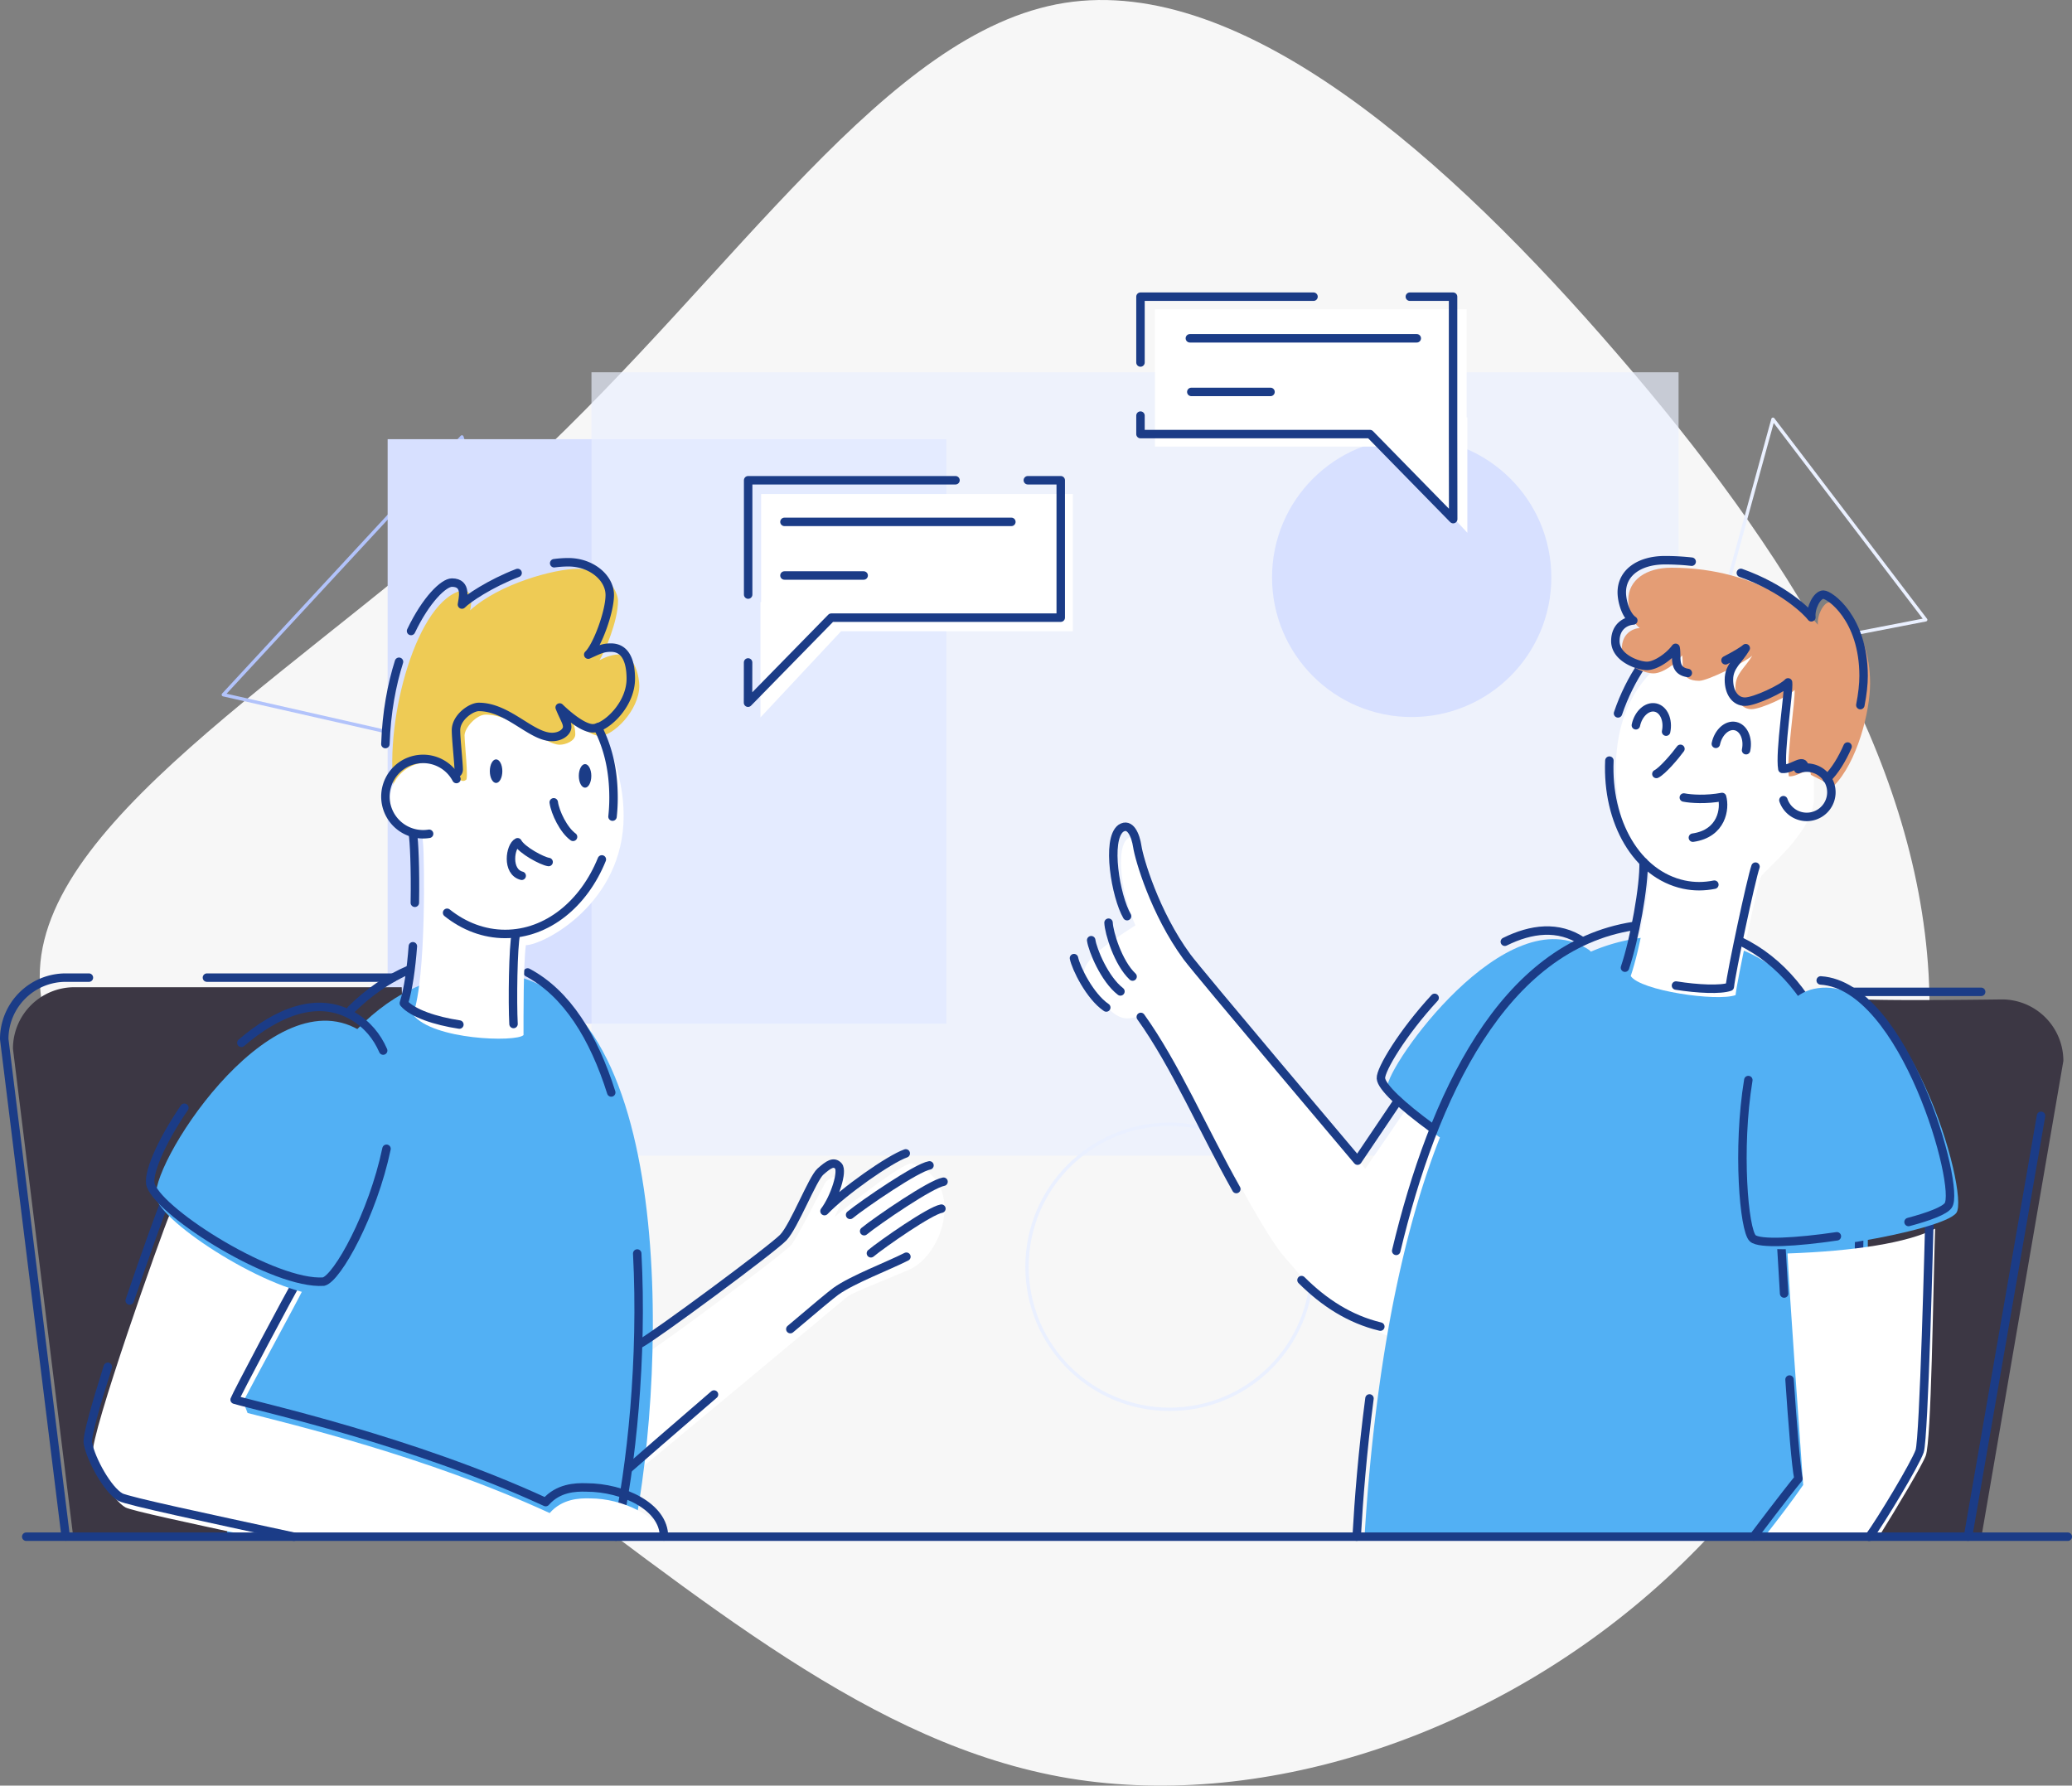 <?xml version="1.0" encoding="UTF-8"?>
<svg xmlns:inkscape="http://www.inkscape.org/namespaces/inkscape" xmlns:sodipodi="http://sodipodi.sourceforge.net/DTD/sodipodi-0.dtd" xmlns="http://www.w3.org/2000/svg" xmlns:svg="http://www.w3.org/2000/svg" viewBox="0 0 6120.9 5275.15" id="svg202" sodipodi:docname="GUDJOB website doanh nghiệp.svg" inkscape:version="1.2 (dc2aedaf03, 2022-05-15)">
  <rect x="0" y="0" width="6120.9" height="5275.15" fill="#808080" stroke="none"/>
  <defs id="defs4">
    <style id="style2">.cls-1{fill:#f7f7f7;}.cls-2,.cls-3,.cls-9{fill:none;stroke-linecap:round;stroke-linejoin:round;}.cls-2{stroke:#b2c3fb;}.cls-2,.cls-3{stroke-width:10px;}.cls-3{stroke:#eaf0ff;}.cls-4{fill:#d7e0ff;}.cls-5{fill:#eaf0ff;opacity:0.67;isolation:isolate;}.cls-6{fill:#fff;}.cls-7{fill:#3c3744;}.cls-8{fill:#46dbc9;}.cls-9{stroke:#1b3c87;stroke-width:25px;}.cls-10{fill:#eecb55;}.cls-11{fill:#1b3c87;}.cls-12{fill:#e49d75;}</style>
  </defs>
  <title id="title6">drawkit-grape-pack-illustration-4</title>
  <g id="Layer_2" data-name="Layer 2">
    <g id="Layer_1-2" data-name="Layer 1">
      <path class="cls-1" d="M4777.44,1045.43C5275.3,1621.76,5660,2231.55,5697.26,2877.35c36,645.81-276.59,1328.92-774.45,1785.61-496.57,456.7-1179.68,687-1765,590.49-584.06-97.77-1072.91-522.31-1693-979C846,3817.76,94.72,3328.9,117.87,2864.49c21.87-465.7,818.19-908.25,1438.27-1485.87C2176.21,802.29,2618.76,92.16,3144.92,8.54S4280.87,469.09,4777.44,1045.43Z" id="path8"></path>
      <path class="cls-2" d="M659.78,2052.34l352.41-380.77L1364.6,1290.8l153.55,495.58L1671.71,2282l-506-114.81Z" id="path10"></path>
      <path class="cls-3" d="M5237.57,1238.58l-197.18,718.05L5688.69,1831Z" id="path12"></path>
      <path class="cls-4" d="M1145.14,1297.46H2795.69V3024.25H1145.14Z" id="path14"></path>
      <path class="cls-5" d="M1747.26,1099.76H4958.67V3414.13H1747.26Z" id="path16"></path>
      <path class="cls-4" d="M3757.75,1705.78c0-227.82,184.69-412.5,412.5-412.5s412.51,184.68,412.51,412.5-184.69,412.5-412.51,412.5S3757.75,1933.6,3757.75,1705.78Z" id="path18"></path>
      <path class="cls-3" d="M3033.84,3742.32c0-232.59,188.56-421.15,421.15-421.15s421.14,188.56,421.14,421.15S3687.58,4163.46,3455,4163.46,3033.84,3974.91,3033.84,3742.32Z" id="path20"></path>
      <path class="cls-6" d="M4332.74,913.82v319.25l2,0v340.81l-238.12-254.6H3411.93V913.82Z" id="path22"></path>
      <path class="cls-6" d="M2248.45,1459.45V1778.7l-2,0v340.81l238.13-254.59h684.71V1459.45Z" id="path24"></path>
      <path class="cls-6" d="M4773.45,2273.13c0,228.33,99.24,269.73,99.24,311.14s-45,268.51-57.84,298.35c33.49,46.88,269.73,71.24,314.79,59.06,3.65-44.45,60.28-333.67,73.07-353.15s155.87-134,155.87-228.94c0-212.5-14-495-155.26-495C5031.61,1864.57,4773.45,1948,4773.45,2273.13Z" id="path26"></path>
      <path class="cls-7" d="M5486.22,2952.49c-110.46,2.74-349.13,45.53-349.13,45.53-1.37,116.6,30.42,1352.47,35.22,1538.39h681.62L6095.4,3134.14a181.64,181.64,0,0,0-181.65-181.65s-293.37,4.25-407.28,0C5500.35,2952.29,5493.58,2952.3,5486.22,2952.49Z" id="path28"></path>
      <path class="cls-6" d="M1903,4002.43C1941.87,3981,2317.52,3703,2338.06,3677s94.27-174.55,100.47-184.24,45.64-27.81,50.57-23.63c30.26,25.69-18.24,113.15-24,126.52,28.17-25.71,206.39-165.06,228.23-158.21,157,49.29,98.25,258.81-.42,309.86-27,14-174.83,70.42-189,82.78s-636,530.08-649.93,540C1846.21,4334.39,1864.06,4023.83,1903,4002.43Z" id="path30"></path>
      <path class="cls-6" d="M4154.11,3276.08c-26.76,39.61-94.44,138.43-121.21,177-287.91-378.81-586-598.17-664.25-972-75.76-48.21-71.41,123.84-14.5,252.64-88.85,56.84-173,113.85-147.15,156,99,161.17,128.79,110.46,165.77,113.78S3706,3614.1,3791.35,3709.62c62.9,70.41,111.77,152.73,306.2,236.38,20.9-177.94,151.93-599.27,178.68-631.25C4252.2,3297.55,4180.87,3236.48,4154.11,3276.08Z" id="path32"></path>
      <path class="cls-8" d="M4249.67,3357.6c-89.15-68-149.42-121.52-151-146.65-3.77-59.43,352.43-565.88,594.8-405.27C4796.3,2880.4,4426,3489.12,4249.67,3357.6Z" id="path34" style="fill:#52b0f4;fill-opacity:1"></path>
      <path class="cls-9" d="M4445.43,2782.1c78.1-38.74,158.23-48.46,228.73-1.74" id="path36"></path>
      <path class="cls-9" d="M4230.38,3332.28c-90.48-66.18-149.42-121.52-151-146.65-1.63-25.7,64-135,158.68-237.73" id="path38"></path>
      <path class="cls-8" d="M4919.22,2765.74c-712.79,6.51-855,1230.58-888,1770.67h1349.4c170.27-529.81,296.16-1660.16-349.44-1762.17A681.66,681.66,0,0,0,4919.22,2765.74Z" id="path40" style="fill:#52b0f4;fill-opacity:1"></path>
      <path class="cls-7" d="M219.9,2916.42A181.65,181.65,0,0,0,38.25,3098.08s130.67,1058,178.31,1443.66h982.19c-.09-62.22-2-1374.53-12.06-1625.32Z" id="path42"></path>
      <path class="cls-8" d="M1435.34,2873c-653.51,0-782.65,1139.83-763.63,1668.72H1869.5C1976.13,4018,1993.82,2873,1435.34,2873Z" id="path44" style="fill:#52b0f4;fill-opacity:1"></path>
      <path class="cls-9" d="M1882.44,3703.12c16.19,309-16.62,630.73-62.88,836.37" id="path46"></path>
      <path class="cls-9" d="M1558.61,2872.88c116.35,61.92,195.63,191.24,247.06,354.53" id="path48"></path>
      <path class="cls-9" d="M1037,2982.8c51.66-51,109.25-91.57,173.33-118.79" id="path50"></path>
      <path class="cls-9" d="M1890.38,3969.79c43.9-23.11,391.41-280,423.71-314.09s86-173.8,109.49-194.47,39.13-32,53.11-16.59-10.57,92.72-41,133.29c57.36-59.54,192.31-154,240-170.56" id="path52"></path>
      <path class="cls-9" d="M2109.24,4119.72c-122.41,105.47-233.18,201.63-252.66,219.08" id="path54"></path>
      <path class="cls-9" d="M2677.62,3712.56c-53.52,27.27-159.16,67.06-208,101.92-13.94,9.95-66.25,53.68-134.91,112" id="path56"></path>
      <path class="cls-9" d="M2511.29,3589c16.66-13.8,68.3-50.7,119.76-84,47.79-31,95.43-58.82,114.73-62.21" id="path58"></path>
      <path class="cls-9" d="M2552.78,3637.22c16.66-13.79,68.3-50.7,119.76-84,47.79-30.95,95.43-58.81,114.73-62.2" id="path60"></path>
      <path class="cls-9" d="M2572.77,3702.45c14.8-12.44,60.65-45.72,106.33-75.77,42.44-27.91,84.73-53,101.87-56.09" id="path62"></path>
      <path class="cls-6" d="M5202.93,2584.88c-13,37.1-71.55,311.56-75.88,354.85-55,19.79-281.27-13.07-309.72-56.36,27.83-81.63,57.41-243.59,54.93-311.62" id="path64"></path>
      <path class="cls-9" d="M4800.32,2858.73c27.83-81.63,57.41-243.59,54.93-311.61" id="path66"></path>
      <path class="cls-9" d="M5185.92,2560.24c-13,37.11-71.55,311.56-75.88,354.85-26.73,9.61-93.82,6.81-159-3.58" id="path68"></path>
      <path class="cls-9" d="M4779.8,2107.48c17.47-52.19,43.41-103.22,69.91-141.77" id="path70"></path>
      <path class="cls-9" d="M5064.4,2613.49c-29.82,6-60.07,6.21-89.85-.16-139.41-29.81-228.16-185.25-220.27-366.31" id="path72"></path>
      <path class="cls-9" d="M5139.37,2779.77c498.73,240,370.55,1285.89,208.27,1759.3" id="path74"></path>
      <path class="cls-9" d="M4124.52,3695.35C4233.81,3239,4439.4,2795.13,4826,2735.65" id="path76"></path>
      <path class="cls-9" d="M4007.74,4539.56c6.07-108.79,17.26-251.12,37.84-408.25" id="path78"></path>
      <path class="cls-9" d="M5286.48,4075.46c9,133,18.79,255.82,26.32,292.48-39.78,48.37-132.27,171.22-132.27,171.22" id="path80"></path>
      <path class="cls-9" d="M5261.48,3669.45c1.14,16.67,4.46,75.13,9,151.87" id="path82"></path>
      <path class="cls-9" d="M4129.17,3252.46c-13.34,19.52-118.86,176.32-118.86,176.32s-472-558.51-504-602.29C3410.62,2695.75,3365,2536.08,3359.75,2501c-5-33.14-21-72.26-48.73-53.92-43.78,33-15.16,201.77,18.45,259.44" id="path84"></path>
      <path class="cls-9" d="M3274.76,2725.82c1.14,29.1,27.89,118.55,71,159.14" id="path86"></path>
      <path class="cls-9" d="M3223.49,2777.55c4,28.84,39.46,115.22,86.4,151.35" id="path88"></path>
      <path class="cls-9" d="M3172.63,2830.51c5.74,28.55,46.33,112.63,95.36,145.87" id="path90"></path>
      <path class="cls-9" d="M3652.21,3512.68c-97.74-173.55-180.68-366.94-282.21-508.48" id="path92"></path>
      <path class="cls-9" d="M4077.63,3919.1c-90.36-21.75-166.35-71-232.85-137.41" id="path94"></path>
      <path class="cls-9" d="M4832.51,2142.63c7.19-34.13,33-57.59,57.67-52.4s38.83,37.06,31.65,71.2" id="path96"></path>
      <path class="cls-9" d="M5068.75,2197.44c7.18-34.13,33-57.59,57.67-52.4s38.83,37.06,31.65,71.2" id="path98"></path>
      <path class="cls-9" d="M4964.19,2212.23c-14.65,20.26-53,65.46-71.07,74.19" id="path100"></path>
      <path class="cls-9" d="M4974.19,2356c21,4.23,66.72,7.21,113-1.54,9.54,33.91,0,107.83-86.24,120.19" id="path102"></path>
      <path class="cls-9" d="M611.32,2888.11H1161" id="path104"></path>
      <path class="cls-9" d="M194,4539.2,12.5,3069.77a181.66,181.66,0,0,1,181.67-181.66h68.44" id="path106"></path>
      <path class="cls-9" d="M5852.52,2930.08H5472.3" id="path108"></path>
      <path class="cls-9" d="M5813.75,4539.49l215.69-1243.12" id="path110"></path>
      <path class="cls-9" d="M2209.93,1957l-.18,118.91,245.9-251.22h677.88V1418.77h-97.2" id="path112"></path>
      <path class="cls-9" d="M2822.62,1418.77h-612.5v337.74" id="path114"></path>
      <path class="cls-9" d="M2317.36,1541.73h670.31" id="path116"></path>
      <path class="cls-9" d="M2317.36,1700.14h234" id="path118"></path>
      <path class="cls-9" d="M4164.82,876.46h127.69v405.93l.37,251.22L4047,1282.39H3369.1v-54.61" id="path120"></path>
      <path class="cls-9" d="M3369.1,1070.9V876.46h511.14" id="path122"></path>
      <path class="cls-9" d="M4185.27,999.42H3515" id="path124"></path>
      <path class="cls-9" d="M3753.24,1157.83h-234" id="path126"></path>
      <path class="cls-6" d="M501.46,3584.11l.69,1.78c-23.81,53.37-237.19,657.46-227.81,707.52,9.43,50.39,59.44,139.21,96.22,159.75,16.81,9.41,185.18,45.46,386,88.58H1967.69c-24.74-63-128.13-114.95-223.79-115.14-32.45-1.07-83.22,1.15-120.09,43.29-364.87-168.4-773.59-264.65-892.41-295.59l-13-33.66c39.51-75.57,158.62-294.25,175.25-328.31C830.35,3780.16,505.82,3586.72,503,3585l-.21-.6c0,.07-.13.28-.16.35Z" id="path128"></path>
      <path class="cls-9" d="M318.55,4037.81c-36,113.43-62.47,206.83-59,225.24,9.43,50.38,59.41,139.17,96.19,159.73,20.34,11.36,258.6,62.09,512.74,117" id="path130"></path>
      <path class="cls-9" d="M486.19,3553.78c-9.38,20.35-55.08,147.11-103,288.22" id="path132"></path>
      <path class="cls-9" d="M881.79,3779.93c-24.63,40.1-184.64,342.37-188.67,355,75.66,22.11,525.09,120.86,918.87,302.61,36.88-42.15,87.63-44.36,120.08-43.28,110.44.21,229.35,57.34,229.35,145" id="path134"></path>
      <path class="cls-8" d="M1059.75,3042.47c272.37,159.25-13.08,765.11-86.78,784.38-144.83,10-478.35-199.1-510.45-283.74S791,2885.31,1059.75,3042.47Z" id="path136" style="fill:#52b0f4;fill-opacity:1"></path>
      <path class="cls-9" d="M1141.8,3393.71c-40.56,193.68-145.22,381.87-185.78,392.48-144.83,10-478.35-199.11-510.45-283.76-11.76-31,29.21-127.65,99.07-229.89" id="path138"></path>
      <path class="cls-9" d="M713,3080.77c104.54-89.76,224.27-140.7,329.84-79,42,24.57,70.77,59.78,89.07,101.83" id="path140"></path>
      <path class="cls-6" d="M1220.14,2997.36c39.66-107.81,33.53-470.22,29.6-506.07-4.74-43.27-37.32-355.3,40.91-421.22s198.47-139.79,269.45-134.72,282.22,217.63,282.22,475-234,380.31-288.89,382c-7.5,57.15-6.92,210.12-6.92,265.53C1524,3079.47,1277.67,3072.21,1220.14,2997.36Z" id="path142"></path>
      <path class="cls-10" d="M1259.2,2265.68c-36.67-2.24-65.15,30.84-95.77,62.41C1136,2125,1231.69,1767.87,1369,1743.44c23.6.93,26.57,32.21,19.68,59.74,86.13-78.56,247.91-122.21,316.58-122.79,89,0,120.46,70.19,120.46,94.28,0,61-40,152.14-54.71,175.74,23.54-12.52,42.4-17.09,60.59-17.09,45.78,0,57,71,57,92.16,0,73.84-78.19,149-117,149-18.19,0-68.47-28.33-83.71-49.47,5.37,15.7,11.33,20.1,11.55,44.23.17,19.91-28.77,30.84-46,30.84-45.62,0-136.06-89-218.8-89-27.53,0-62.27,39.45-62.27,61.69S1384,2300,1377,2303.65c-21.36,16.83-31.27-33.23-116.07-38.67" id="path144"></path>
      <path class="cls-9" d="M1777.92,2538.88c-52.85,130.67-160.88,220.21-285.57,220.21-63.14,0-122-23-171.6-62.6" id="path146"></path>
      <path class="cls-9" d="M1765.89,2148.79c31.51,62.26,46.55,129.07,46.55,208.3a509.08,509.08,0,0,1-3,55.36" id="path148"></path>
      <path class="cls-9" d="M1517,3025.08c-3.45-63.75-1.5-229.93,7.11-266.11" id="path150"></path>
      <path class="cls-9" d="M1219.66,2795.48c-5,65.13-13.3,126.11-26.6,168.15,25.34,29.72,93.29,52.45,164,63.09" id="path152"></path>
      <path class="cls-9" d="M1219.48,2462.81c3.89,18.6,7.78,104.86,6,204.19" id="path154"></path>
      <path class="cls-11" d="M1447,2278.2c0-19.23,8.27-34.83,18.48-34.83s18.47,15.6,18.47,34.83-8.27,34.83-18.47,34.83S1447,2297.44,1447,2278.2Z" id="path156"></path>
      <path class="cls-11" d="M1709.86,2292.13c0-19.23,8.27-34.82,18.47-34.82s18.48,15.59,18.48,34.82-8.27,34.83-18.48,34.83S1709.86,2311.37,1709.86,2292.13Z" id="path158"></path>
      <path class="cls-9" d="M1635.8,2370.21c4.33,30.69,29.4,82.12,57.06,102" id="path160"></path>
      <path class="cls-9" d="M1620.68,2546.56c-19-2.59-79.54-35-91.64-58.35-22.48,10.81-33.72,87.31,12.1,99" id="path162"></path>
      <path class="cls-9" d="M1766.32,2148.68a45.32,45.32,0,0,1-14.83,2.9c-36.62,0-98.11-61.5-98.11-61.5,13.82,33.86,22.11,43.53,22.11,57.35s-17.28,29-42.83,29.71c-62.24,1.77-131-88.72-218.36-88.72-22.77,0-67.26,31.17-67.26,68.84,0,25.42,8,98.5,8,116,0,7-4,11.68-11.46,14.81" id="path164"></path>
      <path class="cls-9" d="M1637.14,1663.91A318.46,318.46,0,0,1,1679,1661c67.71,0,122.29,45.6,122.29,96.73s-38,152-63.57,176.19c33.86-15.2,43.53-20.73,67-20.73,49.52,0,58.73,52.51,58.73,91.89,0,69.13-58.15,129.87-97.1,143.58" id="path166"></path>
      <path class="cls-9" d="M1214.29,1864.09c44.55-93.44,96.58-143,120.72-143,46.61,0,31.5,49.13,29.61,64.88,17-17.43,83.8-62.38,164.45-93.33" id="path168"></path>
      <path class="cls-9" d="M1138.49,2198.11c3.23-94.18,18.85-175.57,40.22-243.13" id="path170"></path>
      <path class="cls-6" d="M1280.43,2473.85a111.32,111.32,0,1,1,80.75-161.79" id="path172"></path>
      <path class="cls-9" d="M1267.61,2463.17a111.32,111.32,0,1,1,80.75-161.79" id="path174"></path>
      <path class="cls-6" d="M5716.5,3629.83c-81.5,41.85-238,66.27-436,73.19,5.5,116.25,32.1,482.79,46.25,683.94-30.82,44.95-75.84,103.66-111.69,149.45h337.22c52.81-85,125.77-206.9,136.59-235.95C5705.5,4255.81,5710.19,3823.6,5716.5,3629.83Z" id="path176"></path>
      <path class="cls-9" d="M5700.08,3592.52c-1.5,53.19-16.48,657-29.21,694.46s-116,208.64-149,253" id="path178"></path>
      <path class="cls-8" d="M5357.89,2921.42c273.7-59.76,461.59,605.44,421.54,661.37s-533.34,137.08-577.38,97S5128.68,2971.47,5357.89,2921.42Z" id="path180" style="fill:#52b0f4;fill-opacity:1"></path>
      <path class="cls-9" d="M5426.29,3652.29c-118.9,17.53-228.76,23.9-248.49,5.94-25.83-23.52-46.61-263.26-13.08-467.51" id="path182"></path>
      <path class="cls-9" d="M5378.54,2896.4c249,15.89,414.46,612,376.65,664.83-11,15.39-56.35,32.69-117.19,48.85" id="path184"></path>
      <path class="cls-12" d="M5416.11,2322.78c70.3-69.66,108.34-221.09,108.34-303.89,0-170.23-100.13-240.1-118.86-240.1s-38.41,39.39-35.41,66.94c-16.91-23.46-165.29-168.6-432.75-168.6-74.09,0-127.3,35.89-127.3,94.91,0,26.84,12.43,68.73,34,83.13-21.93,1.63-53,17.31-53,60.87,0,49.76,66.77,73.3,93.27,73.3s65.78-27.49,84.76-53.34c5.9,28.47-11.92,74.86,50.08,75.27,26.18.17,136.46-55.64,157.08-74.29-20.94,36-49.74,52.53-49.74,93.27,0,38.11,18.65,64.8,47.45,64.8s111.92-39.27,127.31-57c3.27,25.86-25.56,206.29-16.88,255.48,28.94,2.17,64.46-34.68,64.92-4.47" id="path186"></path>
      <path class="cls-9" d="M5097.28,1950.73c27.13-13.93,51.27-28.14,59.85-35.9-20.94,36-49.74,52.52-49.74,93.27,0,38.11,18.65,64.79,47.45,64.79s111.92-39.27,127.3-56.94c3.28,25.85-25.55,206.28-16.87,255.47,28.94,2.18,64.46-34.67,64.92-4.46" id="path188"></path>
      <path class="cls-9" d="M4997.33,1659.34a710.26,710.26,0,0,0-79.1-4.36c-74.09,0-127.31,35.89-127.31,94.91,0,26.83,12.44,68.72,34,83.12-21.93,1.64-53,17.32-53,60.87,0,49.77,66.76,73.31,93.27,73.31s65.78-27.49,84.76-53.35c5.4,26.06-9.07,67.14,36,74.22" id="path190"></path>
      <path class="cls-9" d="M5495.66,2083.06c6.34-32.13,9.59-62.15,9.59-86.33,0-170.22-100.13-240.1-118.86-240.1S5348,1796,5351,1823.57c-11.36-15.75-82.07-86.44-208.36-131.13" id="path192"></path>
      <path class="cls-9" d="M5396.91,2300.63c24.27-24.06,44.7-57.86,61.05-95.22" id="path194"></path>
      <path class="cls-9" d="M5312.19,2272.21a72.78,72.78,0,1,1-43.81,91.72" id="path196"></path>
      <path class="cls-9" d="M77.5,4539.73H6108.4" id="path198"></path>
    </g>
  </g>
  <rect style="fill:none;stroke-width:39.606" id="rect508" width="5282.922" height="1485.822" x="4850.338" y="-5181.783"></rect>
</svg>
